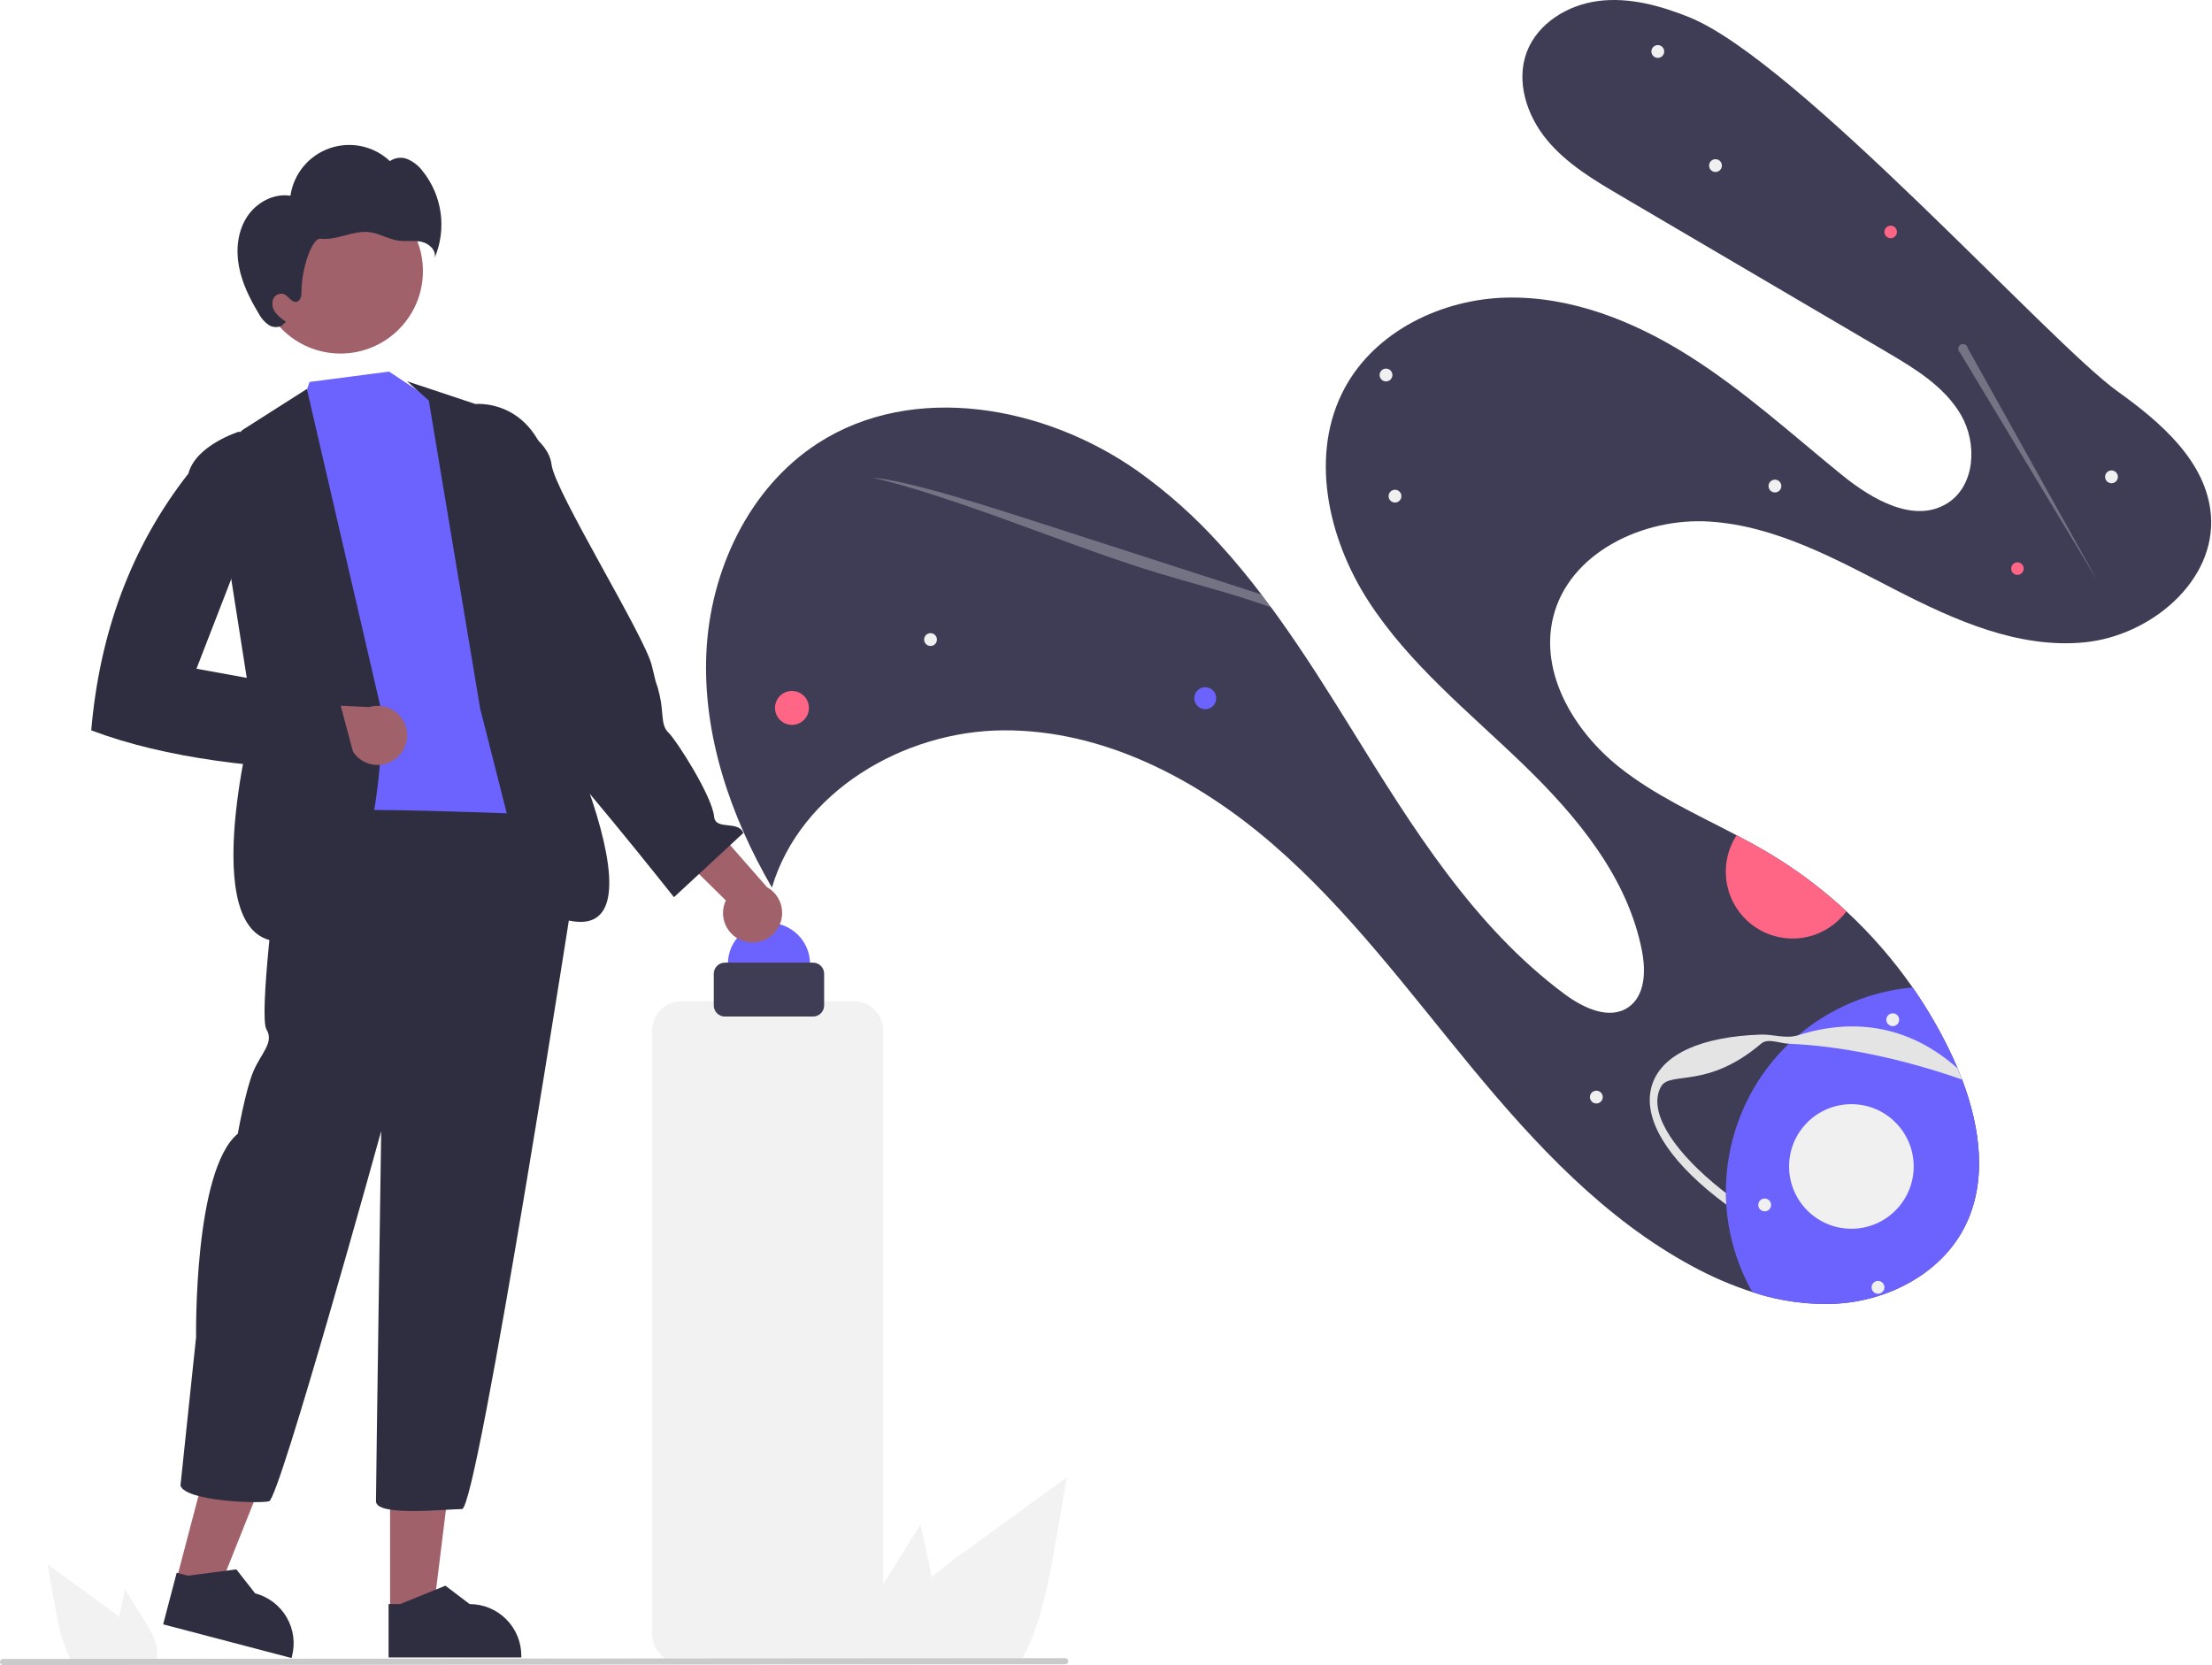 <svg width="619" height="466" viewBox="0 0 619 466" fill="none" xmlns="http://www.w3.org/2000/svg">
<g clip-path="url(#clip0_20_2825)">
<path d="M228.904 124.032C255.557 106.831 292.266 113.514 318.233 131.739C326.707 137.768 334.491 144.713 341.442 152.448C345.496 156.894 349.339 161.562 353.015 166.391C353.921 167.575 354.822 168.772 355.706 169.98C356.311 170.797 356.911 171.62 357.506 172.448C364.961 182.811 371.796 193.712 378.486 204.515C395.189 231.482 412.328 259.251 437.778 278.184C443.021 282.084 450.337 285.596 455.708 281.872C460.37 278.638 460.57 271.838 459.509 266.266C455.565 245.619 441.337 228.51 426.222 213.905C411.108 199.299 394.375 185.909 382.954 168.26C371.534 150.612 366.316 127.051 376.319 108.567C384.94 92.639 403.489 83.704 421.594 83.288C439.698 82.876 457.287 89.913 472.604 99.576C487.92 109.243 501.387 121.509 515.442 132.931C523.915 139.821 535.744 146.658 544.977 140.824C552.776 135.894 553.385 124.058 548.737 116.089C544.089 108.12 535.793 103.112 527.84 98.442C503.148 83.936 478.455 69.432 453.762 54.928C446.187 50.483 438.446 45.895 432.854 39.116C427.26 32.34 424.155 22.818 427.238 14.591C430.28 6.483 438.775 1.335 447.37 0.26C455.959 -0.812 464.621 1.57 472.656 4.796C502.765 16.888 573.662 95.995 592.557 109.52C604.7 118.207 617.456 129.204 618.685 144.083C620.214 162.606 601.784 177.978 583.284 179.774C564.787 181.577 546.86 173.534 530.332 165.031C513.805 156.527 496.938 147.152 478.387 145.972C459.836 144.791 439.023 154.708 434.625 172.767C430.801 188.481 440.523 204.696 453.187 214.751C463.099 222.623 474.733 227.866 485.97 233.761C489.09 235.393 492.178 237.08 495.19 238.884C502.9 243.512 510.107 248.93 516.694 255.051C523.609 261.467 529.817 268.605 535.21 276.345C539.513 282.511 543.268 289.043 546.431 295.866C546.913 296.908 547.381 297.964 547.835 299.035C548.265 300.059 548.682 301.097 549.077 302.144C554.235 315.731 556.244 330.957 549.655 343.64C543.083 356.29 528.847 363.78 514.632 364.818C506.41 365.309 498.17 364.22 490.357 361.611C484.612 359.745 479.049 357.355 473.741 354.47C449.131 341.26 429.647 320.313 411.852 298.779C394.063 277.247 377.311 254.575 356.191 236.296C335.073 218.014 308.608 204.192 280.674 204.402C252.742 204.608 223.947 221.627 216.014 248.408C204.451 228.483 196.631 205.769 197.664 182.757C198.696 159.744 209.549 136.525 228.904 124.032Z" fill="#3F3D56"/>
<path d="M337.271 198.481C338.966 198.481 340.34 197.107 340.34 195.412C340.34 193.717 338.966 192.343 337.271 192.343C335.577 192.343 334.203 193.717 334.203 195.412C334.203 197.107 335.577 198.481 337.271 198.481Z" fill="#6C63FF"/>
<path d="M221.621 202.869C224.241 202.869 226.365 200.744 226.365 198.124C226.365 195.504 224.241 193.379 221.621 193.379C219 193.379 216.876 195.504 216.876 198.124C216.876 200.744 219 202.869 221.621 202.869Z" fill="#FF6584"/>
<path d="M564.552 160.887C565.52 160.887 566.305 160.102 566.305 159.134C566.305 158.166 565.52 157.381 564.552 157.381C563.584 157.381 562.799 158.166 562.799 159.134C562.799 160.102 563.584 160.887 564.552 160.887Z" fill="#FF6584"/>
<path d="M529.081 66.668C530.049 66.668 530.834 65.883 530.834 64.915C530.834 63.946 530.049 63.161 529.081 63.161C528.113 63.161 527.328 63.946 527.328 64.915C527.328 65.883 528.113 66.668 529.081 66.668Z" fill="#FF6584"/>
<path d="M483.973 237.844C484.47 236.407 485.141 235.036 485.97 233.761C489.09 235.393 492.178 237.08 495.189 238.884C502.9 243.512 510.107 248.93 516.694 255.051C514.043 258.654 510.187 261.187 505.828 262.19C501.468 263.193 496.893 262.6 492.934 260.518C488.975 258.435 485.893 255.003 484.249 250.842C482.605 246.682 482.507 242.07 483.973 237.844Z" fill="#FF6584"/>
<path d="M260.395 180.791C261.385 180.791 262.188 179.988 262.188 178.998C262.188 178.008 261.385 177.205 260.395 177.205C259.405 177.205 258.602 178.008 258.602 178.998C258.602 179.988 259.405 180.791 260.395 180.791Z" fill="#F0F0F0"/>
<path d="M480.059 48.138C481.049 48.138 481.852 47.335 481.852 46.345C481.852 45.355 481.049 44.552 480.059 44.552C479.069 44.552 478.266 45.355 478.266 46.345C478.266 47.335 479.069 48.138 480.059 48.138Z" fill="#F0F0F0"/>
<path d="M463.916 16.201C464.906 16.201 465.709 15.399 465.709 14.408C465.709 13.418 464.906 12.616 463.916 12.616C462.926 12.616 462.123 13.418 462.123 14.408C462.123 15.399 462.926 16.201 463.916 16.201Z" fill="#F0F0F0"/>
<path d="M590.872 135.247C591.862 135.247 592.664 134.444 592.664 133.454C592.664 132.464 591.862 131.661 590.872 131.661C589.881 131.661 589.079 132.464 589.079 133.454C589.079 134.444 589.881 135.247 590.872 135.247Z" fill="#F0F0F0"/>
<path d="M496.692 137.823C497.683 137.823 498.485 137.02 498.485 136.03C498.485 135.04 497.683 134.237 496.692 134.237C495.702 134.237 494.899 135.04 494.899 136.03C494.899 137.02 495.702 137.823 496.692 137.823Z" fill="#F0F0F0"/>
<path d="M446.716 308.834C447.706 308.834 448.508 308.031 448.508 307.041C448.508 306.051 447.706 305.248 446.716 305.248C445.725 305.248 444.923 306.051 444.923 307.041C444.923 308.031 445.725 308.834 446.716 308.834Z" fill="#F0F0F0"/>
<path d="M390.375 140.649C391.365 140.649 392.168 139.847 392.168 138.856C392.168 137.866 391.365 137.064 390.375 137.064C389.385 137.064 388.582 137.866 388.582 138.856C388.582 139.847 389.385 140.649 390.375 140.649Z" fill="#F0F0F0"/>
<path d="M387.858 106.747C388.848 106.747 389.651 105.944 389.651 104.954C389.651 103.963 388.848 103.161 387.858 103.161C386.868 103.161 386.065 103.963 386.065 104.954C386.065 105.944 386.868 106.747 387.858 106.747Z" fill="#F0F0F0"/>
<path d="M486.144 314.667C489.1 306.111 494.047 298.379 500.579 292.111C501.441 291.285 502.328 290.487 503.239 289.718C512.268 282.08 523.432 277.41 535.21 276.345C539.513 282.511 543.268 289.043 546.431 295.866C546.913 296.908 547.381 297.964 547.835 299.035C548.265 300.059 548.682 301.097 549.077 302.144C554.235 315.731 556.244 330.957 549.655 343.64C543.083 356.29 528.847 363.78 514.632 364.818C506.41 365.309 498.17 364.22 490.357 361.611C486.126 354.105 483.638 345.742 483.08 337.144C483.009 336.061 482.974 334.978 482.964 333.89C482.918 327.348 483.993 320.846 486.144 314.667Z" fill="#6C63FF"/>
<path d="M462.414 303.307C465.294 295.009 476.067 290.125 492.756 289.547C496.095 289.43 499.768 290.819 503.239 289.718C520.082 284.377 535.362 287.867 547.835 299.035C548.266 300.059 548.682 301.097 549.077 302.144C548.911 302.082 548.744 302.024 548.577 301.966C531.722 296.117 514.991 292.703 500.579 292.111C497.916 292.003 494.739 290.462 492.842 292.077C477.607 305.042 467.302 299.61 464.804 304.137C461.155 310.749 467.629 321.051 479.343 330.973C480.502 331.955 481.709 332.927 482.964 333.89C482.974 334.978 483.009 336.061 483.08 337.144C481.19 335.747 479.4 334.334 477.708 332.905C464.966 322.113 459.536 311.601 462.414 303.307Z" fill="#E4E4E4"/>
<path d="M525.54 362.078C526.53 362.078 527.332 361.275 527.332 360.285C527.332 359.295 526.53 358.492 525.54 358.492C524.549 358.492 523.747 359.295 523.747 360.285C523.747 361.275 524.549 362.078 525.54 362.078Z" fill="#F0F0F0"/>
<path d="M493.818 339.018C494.809 339.018 495.611 338.215 495.611 337.225C495.611 336.235 494.809 335.432 493.818 335.432C492.828 335.432 492.025 336.235 492.025 337.225C492.025 338.215 492.828 339.018 493.818 339.018Z" fill="#F0F0F0"/>
<path d="M518.088 343.89C527.717 343.89 535.523 336.084 535.523 326.455C535.523 316.826 527.717 309.02 518.088 309.02C508.458 309.02 500.652 316.826 500.652 326.455C500.652 336.084 508.458 343.89 518.088 343.89Z" fill="#F0F0F0"/>
<path opacity="0.3" d="M244.154 133.707C248.23 133.899 256.659 135.923 265.794 138.539C274.923 141.159 284.825 144.354 294.601 147.515C311.714 153.044 328.827 158.57 345.938 164.095C348.291 164.854 350.65 165.619 353.015 166.391C353.921 167.575 354.822 168.772 355.706 169.98C353.627 169.245 351.539 168.534 349.458 167.856C340.565 164.967 332.849 163.061 324.219 160.432C310.937 156.389 296.926 151.08 283.336 146.136C269.748 141.188 254.158 135.863 244.154 133.707Z" fill="#F0F0F0"/>
<path opacity="0.3" d="M548.434 98.608L586.925 162.506L550.605 97.337C550.563 97.13 550.472 96.936 550.339 96.772C550.207 96.607 550.038 96.476 549.845 96.39C549.652 96.304 549.441 96.265 549.23 96.277C549.019 96.288 548.814 96.35 548.632 96.457C548.45 96.563 548.296 96.712 548.182 96.89C548.069 97.068 548 97.271 547.98 97.481C547.961 97.692 547.992 97.904 548.071 98.1C548.15 98.295 548.274 98.47 548.434 98.608Z" fill="#F0F0F0"/>
<path d="M529.661 287.184C530.651 287.184 531.454 286.381 531.454 285.391C531.454 284.401 530.651 283.598 529.661 283.598C528.671 283.598 527.868 284.401 527.868 285.391C527.868 286.381 528.671 287.184 529.661 287.184Z" fill="#F0F0F0"/>
<path d="M215.183 281.266C221.531 281.266 226.677 276.12 226.677 269.772C226.677 263.424 221.531 258.278 215.183 258.278C208.835 258.278 203.689 263.424 203.689 269.772C203.689 276.12 208.835 281.266 215.183 281.266Z" fill="#6C63FF"/>
<path d="M208.373 263.461C207.214 263.144 206.139 262.577 205.223 261.799C204.307 261.022 203.573 260.053 203.072 258.961C202.571 257.869 202.316 256.68 202.324 255.478C202.332 254.277 202.603 253.092 203.119 252.007L182.307 231.517L197.15 228.35L214.638 248.293C216.404 249.28 217.746 250.881 218.41 252.791C219.075 254.702 219.015 256.79 218.243 258.66C217.471 260.529 216.04 262.051 214.221 262.936C212.402 263.821 210.321 264.008 208.373 263.461Z" fill="#A0616A"/>
<path d="M108.862 103.998L120.469 111.648L134.055 114.83C134.055 114.83 144.83 191.84 150.125 196.459C155.419 201.078 150.958 201.516 152.393 207.888C153.828 214.26 157.148 227.295 157.148 227.295C124.895 247.287 96.081 249.728 71.498 230.581C71.114 229.319 71.173 227.964 71.665 226.74C72.157 225.516 73.053 224.497 74.203 223.852C78.36 221.27 69.344 211.155 72.746 209.129C76.149 207.103 70.136 191.95 70.136 191.95L71.186 159.408L68.264 154.417L72.379 122.377L82.987 117.663L86.62 106.896L108.862 103.998Z" fill="#6C63FF"/>
<path d="M113.891 106.699L133.029 113.072C133.029 113.072 154.2 110.837 155.058 142.352C155.916 173.868 151.971 190.78 151.971 190.78C151.971 190.78 196.01 279.341 148.305 253.184L134.365 198.293L119.997 112.087L113.891 106.699Z" fill="#2F2E41"/>
<path d="M133.084 176.375L143.012 175.004C143.012 175.004 143.97 189.971 148.719 192.239C153.467 194.508 151.866 194.881 152.426 197.282C152.986 199.683 148.204 206.336 151.965 207.991C155.727 209.646 188.603 251.094 188.603 251.094L207.999 233.134C206.666 229.522 200.251 232.461 199.849 228.632C199.343 222.843 189.19 207.027 187.029 204.999C184.868 202.972 185.723 199.397 184.603 194.594C183.483 189.792 184.26 194.245 182.394 186.241C180.527 178.237 155.233 137.454 154.353 130.064C153.474 122.673 143.177 118.323 143.177 118.323L135.173 120.19L133.084 176.375Z" fill="#2F2E41"/>
<path d="M49.267 442.522L60.951 445.59L78.345 401.983L61.101 397.455L49.267 442.522Z" fill="#A0616A"/>
<path d="M45.655 454.602L81.584 464.037L81.704 463.583C82.677 459.874 82.138 455.93 80.204 452.619C78.27 449.307 75.101 446.9 71.392 445.926L71.391 445.925L66.136 439.223L52.583 440.987L49.447 440.163L45.655 454.602Z" fill="#2F2E41"/>
<path d="M109.164 451.263L121.242 451.262L126.989 404.667L109.161 404.669L109.164 451.263Z" fill="#A0616A"/>
<path d="M108.737 463.865L145.884 463.863V463.393C145.884 459.559 144.361 455.881 141.649 453.17C138.938 450.458 135.26 448.935 131.426 448.935H131.425L124.639 443.787L111.979 448.936L108.737 448.936L108.737 463.865Z" fill="#2F2E41"/>
<path d="M78.95 228.29C76.031 231.938 77.49 244.34 77.49 244.34C77.49 244.34 72.384 284.463 74.572 288.111C76.761 291.758 73.113 294.676 70.925 299.783C68.736 304.89 66.548 317.291 66.548 317.291C54.146 327.505 54.875 374.194 54.875 374.194L50.498 415.777C51.957 420.154 72.384 420.883 75.302 420.154C78.22 419.424 106.671 316.562 106.671 316.562C106.671 316.562 105.212 415.777 105.212 420.154C105.212 424.531 124.909 422.342 129.286 422.342C133.663 422.342 161.385 243.61 161.385 243.61V233.397L157.738 228.29C157.738 228.29 81.868 224.643 78.95 228.29Z" fill="#2F2E41"/>
<path d="M85.874 108.854L67.959 120.268L59.294 127.532L70.788 200.807C70.788 200.807 53.325 267.413 80.845 263.306C108.366 259.2 106.823 199.343 106.823 199.343L85.874 108.854Z" fill="#2F2E41"/>
<path d="M109.846 212.945C108.812 213.557 107.656 213.935 106.46 214.053C105.265 214.17 104.058 214.024 102.925 213.624C101.791 213.225 100.76 212.582 99.902 211.74C99.044 210.899 98.382 209.88 97.96 208.754L68.763 209.459L76.81 196.591L103.303 197.894C105.24 197.312 107.323 197.461 109.159 198.312C110.994 199.163 112.453 200.658 113.259 202.513C114.066 204.369 114.164 206.455 113.534 208.378C112.905 210.3 111.593 211.925 109.846 212.945Z" fill="#A0616A"/>
<path d="M95.279 98.945C108.022 98.945 118.352 88.615 118.352 75.872C118.352 63.129 108.022 52.798 95.279 52.798C82.536 52.798 72.205 63.129 72.205 75.872C72.205 88.615 82.536 98.945 95.279 98.945Z" fill="#A0616A"/>
<path d="M69.107 60.711C71.698 56.703 76.56 54.031 81.273 54.782C81.712 51.774 82.967 48.944 84.903 46.6C86.839 44.256 89.38 42.489 92.251 41.489C95.122 40.49 98.212 40.297 101.185 40.932C104.157 41.568 106.899 43.006 109.111 45.092C109.838 44.579 110.685 44.264 111.57 44.175C112.456 44.087 113.349 44.228 114.163 44.586C115.785 45.324 117.196 46.456 118.268 47.88C120.972 51.253 122.712 55.296 123.301 59.579C123.89 63.862 123.306 68.225 121.613 72.203C122.189 70.109 120.09 68.138 117.97 67.668C115.85 67.199 113.625 67.643 111.475 67.337C108.719 66.945 106.242 65.346 103.482 64.987C101.162 64.684 98.829 65.279 96.567 65.875C94.305 66.471 91.978 67.079 89.655 66.803C87.331 66.527 84.339 75.332 84.379 81.533C84.387 82.708 84.145 84.217 82.996 84.466C81.582 84.773 80.762 82.821 79.416 82.289C78.796 82.111 78.131 82.181 77.561 82.484C76.991 82.787 76.561 83.3 76.362 83.913C76.192 84.537 76.174 85.193 76.309 85.825C76.443 86.458 76.727 87.049 77.137 87.549C77.964 88.542 78.947 89.394 80.046 90.073L79.491 90.534C78.569 91.752 76.656 91.805 75.327 91.051C74.056 90.19 73.026 89.018 72.337 87.647C69.878 83.557 67.721 79.198 66.853 74.505C65.985 69.812 66.516 64.719 69.107 60.711Z" fill="#2F2E41"/>
<path d="M77.253 129.687L66.885 120.802C66.885 120.802 54.779 124.579 52.726 132.521C36.569 153.181 27.867 177.309 25.53 204.399C46.624 212.366 72.454 215.192 100.242 215.893L94.495 194.342L54.983 187.158L77.253 129.687Z" fill="#2F2E41"/>
<path d="M40.517 453.706L34.978 444.806L33.871 449.892C33.678 450.783 33.484 451.688 33.304 452.586C31.731 451.242 30.057 450 28.419 448.807C23.39 445.158 18.364 441.504 13.34 437.845L14.913 446.968C15.883 452.586 16.896 458.319 19.296 463.455C19.561 464.037 19.849 464.612 20.158 465.172H43.534C43.722 464.651 43.852 464.112 43.922 463.563C43.928 463.527 43.93 463.491 43.929 463.455C44.295 459.971 42.37 456.688 40.517 453.706Z" fill="#F2F2F2"/>
<path d="M247.102 443.481L257.58 426.642L259.673 436.265C260.04 437.95 260.407 439.662 260.747 441.361C263.723 438.819 266.89 436.468 269.988 434.212C279.502 427.308 289.011 420.395 298.516 413.473L295.539 430.733C293.704 441.361 291.788 452.206 287.249 461.924C286.746 463.025 286.202 464.112 285.618 465.172H241.393C241.038 464.187 240.792 463.166 240.659 462.128C240.648 462.06 240.644 461.992 240.646 461.924C239.953 455.332 243.595 449.121 247.102 443.481Z" fill="#F2F2F2"/>
<path d="M238.881 465.531H190.766C188.574 465.529 186.472 464.657 184.921 463.106C183.371 461.556 182.499 459.454 182.497 457.261V288.458C182.499 286.266 183.371 284.164 184.921 282.613C186.472 281.063 188.574 280.191 190.766 280.188H238.881C241.074 280.191 243.176 281.063 244.726 282.613C246.277 284.164 247.149 286.266 247.151 288.458V457.261C247.149 459.454 246.277 461.556 244.726 463.106C243.176 464.657 241.074 465.529 238.881 465.531Z" fill="#F2F2F2"/>
<path d="M227.52 284.499H202.846C202.022 284.498 201.232 284.17 200.649 283.587C200.066 283.004 199.739 282.214 199.738 281.39V272.521C199.739 271.697 200.066 270.907 200.649 270.324C201.232 269.742 202.022 269.414 202.846 269.413H227.52C228.344 269.414 229.134 269.742 229.717 270.324C230.3 270.907 230.627 271.697 230.628 272.521V281.39C230.627 282.214 230.3 283.004 229.717 283.587C229.134 284.17 228.344 284.498 227.52 284.499Z" fill="#3F3D56"/>
<path d="M298.086 465.779L0.855 466C0.629 465.999 0.412 465.909 0.252 465.749C0.092 465.588 0.002 465.371 0.002 465.145C0.002 464.918 0.092 464.701 0.252 464.541C0.412 464.38 0.629 464.29 0.855 464.289L298.086 464.068C298.313 464.069 298.529 464.16 298.689 464.32C298.849 464.48 298.939 464.697 298.939 464.924C298.939 465.15 298.849 465.367 298.689 465.528C298.529 465.688 298.313 465.779 298.086 465.779Z" fill="#CACACA"/>
</g>
<defs>
<clipPath id="clip0_20_2825">
<rect width="618.774" height="466" fill="white"/>
</clipPath>
</defs>
</svg>
